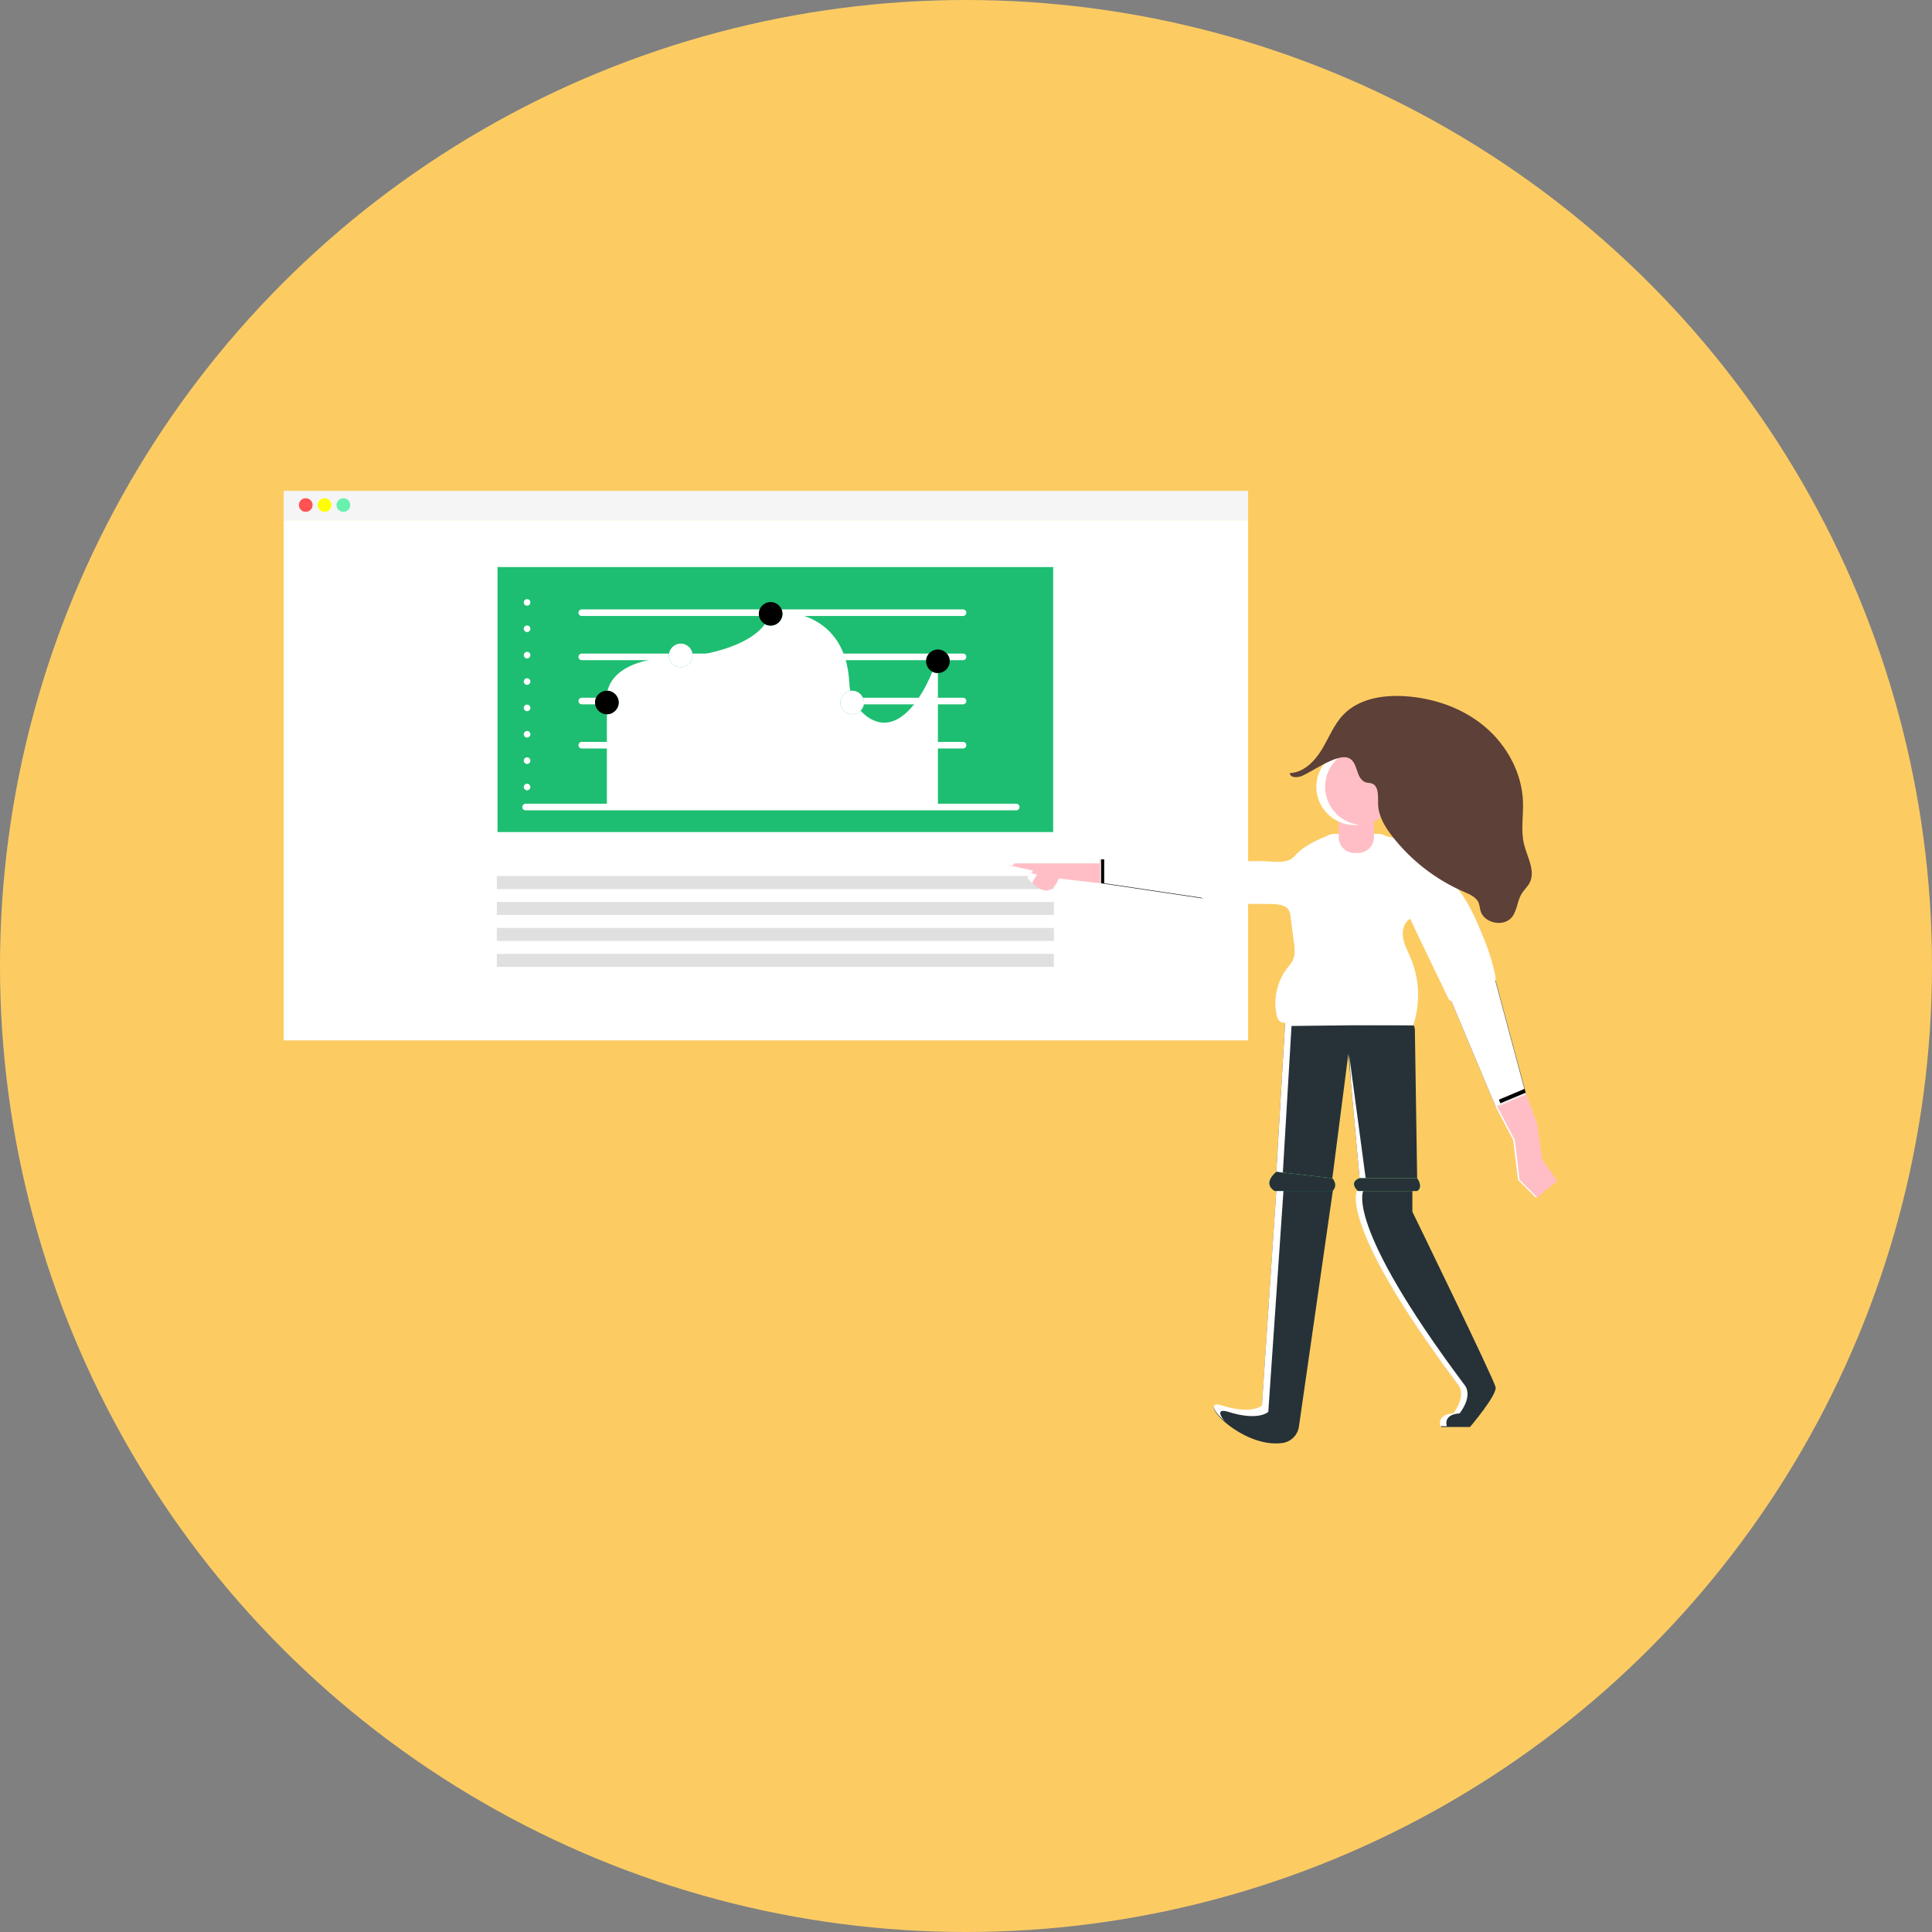 <?xml version="1.0" encoding="UTF-8"?>
<svg width="293px" height="293px" viewBox="0 0 293 293" version="1.1" xmlns="http://www.w3.org/2000/svg" xmlns:xlink="http://www.w3.org/1999/xlink">
    <rect x="0" y="0" width="293" height="293" fill="#808080" stroke="none"/>
    <!-- Generator: Sketch 51 (57462) - http://www.bohemiancoding.com/sketch -->
    <title>illustration-2</title>
    <desc>Created with Sketch.</desc>
    <defs></defs>
    <g id="Page-1" stroke="none" stroke-width="1" fill="none" fill-rule="evenodd">
        <g id="Desktop-home" transform="translate(-264, -1203)">
            <g id="section-one" transform="translate(0, 775)">
                <g id="section-two" transform="translate(264, 428)">
                    <g id="illustration-2">
                        <circle id="Oval" stroke-opacity="0" stroke="#979797" fill="#FCCC63" cx="146.5" cy="146.5" r="146.5"></circle>
                        <g id="img-sec-2" transform="translate(41, 73)">
                            <polygon id="Fill-1" points="0 87.08 150.012 87.08 150.012 0 0 0"></polygon>
                            <polygon id="Fill-3" fill="#F5F5F5" points="2.02 5.891 148.282 5.891 148.282 1.437 2.02 1.437"></polygon>
                            <polygon id="Fill-4" fill="#FFFFFF" points="2.02 84.781 148.282 84.781 148.282 5.891 2.02 5.891"></polygon>
                            <path d="M4.097,3.593 C4.097,4.29 4.665,4.856 5.366,4.856 L5.366,4.856 C6.066,4.856 6.634,4.29 6.634,3.593 L6.634,3.593 C6.634,2.895 6.066,2.328 5.366,2.328 L5.366,2.328 C4.665,2.328 4.097,2.895 4.097,3.593" id="Fill-5"></path>
                            <path d="M6.982,3.593 C6.982,4.29 7.55,4.856 8.251,4.856 L8.251,4.856 C8.952,4.856 9.519,4.29 9.519,3.593 L9.519,3.593 C9.519,2.895 8.952,2.328 8.251,2.328 L8.251,2.328 C7.55,2.328 6.982,2.895 6.982,3.593" id="Fill-7"></path>
                            <path d="M9.867,3.593 C9.867,4.29 10.435,4.856 11.136,4.856 L11.136,4.856 C11.836,4.856 12.404,4.29 12.404,3.593 L12.404,3.593 C12.404,2.895 11.836,2.328 11.136,2.328 L11.136,2.328 C10.435,2.328 9.867,2.895 9.867,3.593" id="Fill-9"></path>
                            <g id="Group-17" transform="translate(4.128, 2.423)">
                                <path d="M1.238,0.135 C1.812,0.135 2.277,0.598 2.277,1.169 C2.277,1.741 1.812,2.204 1.238,2.204 C0.665,2.204 0.2,1.741 0.2,1.169 C0.2,0.598 0.665,0.135 1.238,0.135" id="Fill-11" fill="#FF5252"></path>
                                <path d="M4.095,0.135 C4.668,0.135 5.133,0.598 5.133,1.169 C5.133,1.741 4.668,2.204 4.095,2.204 C3.521,2.204 3.057,1.741 3.057,1.169 C3.057,0.598 3.521,0.135 4.095,0.135" id="Fill-13" fill="#FFFF00"></path>
                                <path d="M6.949,0.135 C7.523,0.135 7.988,0.598 7.988,1.169 C7.988,1.741 7.523,2.204 6.949,2.204 C6.376,2.204 5.911,1.741 5.911,1.169 C5.911,0.598 6.376,0.135 6.949,0.135" id="Fill-15" fill="#69F0AE"></path>
                            </g>
                            <polygon id="Fill-18" points="33.555 54.524 119.613 54.524 119.613 12.104 33.555 12.104"></polygon>
                            <g id="Group-31" transform="translate(34.324, 12.811)">
                                <polygon id="Fill-20" fill="#1DBE71" points="0.128 40.376 84.395 40.376 84.395 0.187 0.128 0.187"></polygon>
                                <path d="M4.61,5.545 L4.61,34.569" id="Stroke-22" stroke="#FFFFFF" stroke-linecap="round" stroke-linejoin="round" stroke-dasharray="0,4"></path>
                                <path d="M4.386,36.58 L78.792,36.58" id="Stroke-23" stroke="#FFFFFF" stroke-linecap="round" stroke-linejoin="round"></path>
                                <path d="M12.902,7.108 L70.724,7.108" id="Stroke-24" stroke="#FFFFFF" stroke-linecap="round" stroke-linejoin="round"></path>
                                <path d="M12.902,13.806 L70.724,13.806" id="Stroke-25" stroke="#FFFFFF" stroke-linecap="round" stroke-linejoin="round"></path>
                                <path d="M12.902,20.504 L70.724,20.504" id="Stroke-26" stroke="#FFFFFF" stroke-linecap="round" stroke-linejoin="round"></path>
                                <path d="M12.902,27.202 L70.724,27.202" id="Stroke-27" stroke="#FFFFFF" stroke-linecap="round" stroke-linejoin="round"></path>
                                <path d="M16.712,36.58 L16.712,20.504 C16.712,20.504 15.367,13.579 29.038,13.806 C41.471,12.049 41.471,6.937 41.471,6.937 C41.471,6.937 52.906,5.697 53.486,17.818 C53.569,19.843 54.581,21.717 56.23,22.902 C60.942,26.211 65.032,19.617 66.914,13.813 L66.914,36.58 L16.712,36.58 Z" id="Fill-28" fill="#FFFFFF"></path>
                                <path d="M27.917,11.798 C28.907,11.798 29.709,12.597 29.709,13.583 C29.709,14.569 28.907,15.369 27.917,15.369 C26.927,15.369 26.125,14.569 26.125,13.583 C26.125,12.597 26.927,11.798 27.917,11.798" id="Fill-29" fill="#1DBE71"></path>
                                <path d="M27.917,11.798 C28.907,11.798 29.709,12.597 29.709,13.583 C29.709,14.569 28.907,15.369 27.917,15.369 C26.927,15.369 26.125,14.569 26.125,13.583 C26.125,12.597 26.927,11.798 27.917,11.798" id="Fill-30" fill="#FFFFFF"></path>
                            </g>
                            <path d="M48.794,33.538 C48.794,34.772 49.798,35.772 51.036,35.772 L51.036,35.772 C52.274,35.772 53.278,34.772 53.278,33.538 L53.278,33.538 C53.278,32.305 52.274,31.304 51.036,31.304 L51.036,31.304 C49.798,31.304 48.794,32.305 48.794,33.538" id="Fill-32"></path>
                            <path d="M59.999,26.394 C59.999,27.628 61.003,28.628 62.241,28.628 L62.241,28.628 C63.479,28.628 64.483,27.628 64.483,26.394 L64.483,26.394 C64.483,25.161 63.479,24.161 62.241,24.161 L62.241,24.161 C61.003,24.161 59.999,25.161 59.999,26.394" id="Fill-34"></path>
                            <path d="M73.629,20.09 C73.629,21.324 74.632,22.323 75.87,22.323 L75.87,22.323 C77.109,22.323 78.112,21.324 78.112,20.09 L78.112,20.09 C78.112,18.857 77.109,17.857 75.87,17.857 L75.87,17.857 C74.632,17.857 73.629,18.857 73.629,20.09" id="Fill-36"></path>
                            <path d="M85.998,33.538 C85.998,34.772 87.002,35.772 88.24,35.772 L88.24,35.772 C89.478,35.772 90.482,34.772 90.482,33.538 L90.482,33.538 C90.482,32.305 89.478,31.304 88.24,31.304 L88.24,31.304 C87.002,31.304 85.998,32.305 85.998,33.538" id="Fill-38"></path>
                            <path d="M98.996,27.286 C98.996,28.519 99.999,29.519 101.237,29.519 L101.237,29.519 C102.476,29.519 103.479,28.519 103.479,27.286 L103.479,27.286 C103.479,26.052 102.476,25.052 101.237,25.052 L101.237,25.052 C99.999,25.052 98.996,26.052 98.996,27.286" id="Fill-40"></path>
                            <g id="Group-58" transform="translate(49.096, 18.221)">
                                <path d="M1.94,13.531 C2.93,13.531 3.732,14.33 3.732,15.317 C3.732,16.303 2.93,17.102 1.94,17.102 C0.95,17.102 0.148,16.303 0.148,15.317 C0.148,14.33 0.95,13.531 1.94,13.531" id="Fill-42" fill="#1DBE71"></path>
                                <path d="M1.94,13.531 C2.93,13.531 3.732,14.33 3.732,15.317 C3.732,16.303 2.93,17.102 1.94,17.102 C0.95,17.102 0.148,16.303 0.148,15.317 C0.148,14.33 0.95,13.531 1.94,13.531" id="Fill-44" fill="#000000"></path>
                                <path d="M26.775,0.083 C27.764,0.083 28.567,0.882 28.567,1.868 C28.567,2.854 27.764,3.654 26.775,3.654 C25.785,3.654 24.982,2.854 24.982,1.868 C24.982,0.882 25.785,0.083 26.775,0.083" id="Fill-46" fill="#1DBE71"></path>
                                <path d="M26.775,0.083 C27.764,0.083 28.567,0.882 28.567,1.868 C28.567,2.854 27.764,3.654 26.775,3.654 C25.785,3.654 24.982,2.854 24.982,1.868 C24.982,0.882 25.785,0.083 26.775,0.083" id="Fill-48" fill="#000000"></path>
                                <path d="M39.144,13.531 C40.134,13.531 40.936,14.33 40.936,15.317 C40.936,16.303 40.134,17.102 39.144,17.102 C38.154,17.102 37.352,16.303 37.352,15.317 C37.352,14.33 38.154,13.531 39.144,13.531" id="Fill-50" fill="#1DBE71"></path>
                                <path d="M39.144,13.531 C40.134,13.531 40.936,14.33 40.936,15.317 C40.936,16.303 40.134,17.102 39.144,17.102 C38.154,17.102 37.352,16.303 37.352,15.317 C37.352,14.33 38.154,13.531 39.144,13.531" id="Fill-52" fill="#FFFFFF"></path>
                                <path d="M52.141,7.279 C53.131,7.279 53.934,8.078 53.934,9.064 C53.934,10.05 53.131,10.85 52.141,10.85 C51.152,10.85 50.349,10.05 50.349,9.064 C50.349,8.078 51.152,7.279 52.141,7.279" id="Fill-54" fill="#1DBE71"></path>
                                <path d="M52.141,7.279 C53.131,7.279 53.934,8.078 53.934,9.064 C53.934,10.05 53.131,10.85 52.141,10.85 C51.152,10.85 50.349,10.05 50.349,9.064 C50.349,8.078 51.152,7.279 52.141,7.279" id="Fill-56" fill="#000000"></path>
                            </g>
                            <polygon id="Fill-59" points="33.95 62.22 119.22 62.22 119.22 59.467 33.95 59.467"></polygon>
                            <polygon id="Fill-61" points="33.95 66.154 119.22 66.154 119.22 63.401 33.95 63.401"></polygon>
                            <polygon id="Fill-63" points="33.95 70.086 119.22 70.086 119.22 67.334 33.95 67.334"></polygon>
                            <polygon id="Fill-65" points="33.95 74.019 119.22 74.019 119.22 71.266 33.95 71.266"></polygon>
                            <g id="Group-107" transform="translate(34.324, 32.505)">
                                <polygon id="Fill-67" fill="#E0E0E0" points="0.022 29.323 84.501 29.323 84.501 27.356 0.022 27.356"></polygon>
                                <polygon id="Fill-69" fill="#E0E0E0" points="0.022 33.255 84.501 33.255 84.501 31.288 0.022 31.288"></polygon>
                                <polygon id="Fill-70" fill="#E0E0E0" points="0.022 37.19 84.501 37.19 84.501 35.223 0.022 35.223"></polygon>
                                <polygon id="Fill-71" fill="#E0E0E0" points="0.022 41.122 84.501 41.122 84.501 39.155 0.022 39.155"></polygon>
                                <path d="M119.572,49.606 L118.236,72.217 L126.732,73.184 L129.159,54.321 L130.858,73.184 L139.597,73.184 L139.25,50.644 C139.239,49.937 138.656,49.372 137.946,49.381 L119.572,49.606 Z" id="Fill-72" fill="#263238"></path>
                                <g id="Group-75" transform="translate(118.178, 49.343)" fill="#FFFFFF">
                                    <path d="M2.366,0.748 L20.744,0.531 L20.794,0.531 C20.548,0.219 20.171,0.04 19.773,0.044 L1.395,0.261 L0.059,22.872 L1.051,22.984 L2.366,0.748 Z" id="Fill-73"></path>
                                    <polygon id="Fill-74" points="11.105 5.1 11.407 9.701 12.682 23.839 13.61 23.839"></polygon>
                                </g>
                                <path d="M130.617,75.119 C130.617,75.119 127.46,79.956 145.91,104.621 C145.91,104.621 147.366,106.071 145.183,108.973 C145.183,108.973 142.756,108.973 143.24,110.908 L147.609,110.908 C147.609,110.908 151.737,106.071 151.493,104.863 C151.25,103.656 138.872,78.264 138.872,78.264 L138.872,75.119 L130.617,75.119 Z" id="Fill-76" fill="#263238"></path>
                                <path d="M146.03,108.852 C148.215,105.95 146.757,104.5 146.757,104.5 C128.31,79.828 131.464,74.998 131.464,74.998 L130.495,74.998 C130.495,74.998 127.338,79.835 145.788,104.5 C145.788,104.5 147.244,105.95 145.061,108.852 C145.061,108.852 142.634,108.852 143.119,110.787 L144.09,110.787 C143.594,108.852 146.03,108.852 146.03,108.852" id="Fill-77" fill="#FFFFFF"></path>
                                <path d="M118.236,75.119 L116.053,107.763 C116.053,107.763 114.597,109.213 109.986,107.763 C105.871,106.465 112.957,114.217 119.188,113.332 C120.468,113.141 121.472,112.14 121.664,110.865 L126.856,74.753 L118.236,75.119 Z" id="Fill-78" fill="#263238"></path>
                                <path d="M110.954,108.612 C115.566,110.062 117.022,108.612 117.022,108.612 L119.329,74.989 L118.243,74.989 L116.053,107.644 C116.053,107.644 114.597,109.094 109.985,107.644 C108.03,107.032 108.602,108.445 110.394,110.007 C109.445,108.897 109.427,108.129 110.954,108.612" id="Fill-79" fill="#FFFFFF"></path>
                                <path d="M127.156,20.95 L133.593,20.95 C135.033,20.95 136.2,22.113 136.2,23.547 L136.2,28.027 C136.2,29.461 135.033,30.624 133.593,30.624 L127.156,30.624 C125.716,30.624 124.549,29.461 124.549,28.027 L124.549,23.547 C124.549,22.113 125.716,20.95 127.156,20.95" id="Fill-80" fill="#FFFFFF"></path>
                                <path d="M130.373,8.134 C133.591,8.134 136.2,10.732 136.2,13.938 C136.2,17.144 133.591,19.742 130.373,19.742 C127.155,19.742 124.547,17.144 124.547,13.938 C124.547,10.732 127.155,8.134 130.373,8.134" id="Fill-81" fill="#FFBEC5"></path>
                                <path d="M129.474,17.202 L131.266,17.202 C132.246,17.202 133.041,17.993 133.041,18.97 L133.041,21.472 C133.041,22.786 131.971,23.852 130.651,23.852 L130.091,23.852 C128.771,23.852 127.701,22.786 127.701,21.472 L127.701,18.97 C127.701,17.994 128.495,17.203 129.474,17.202" id="Fill-82" fill="#FFBEC5"></path>
                                <polygon id="Fill-83" fill="#FFFFFF" points="91.536 24.819 106.951 25.181 107.192 30.743 91.536 28.447"></polygon>
                                <path d="M77.943,24.819 L91.535,24.819 L91.535,28.447 L85.225,27.722 C85.225,27.722 84.01,31.834 80.613,27.722 L81.34,26.512 L77.943,25.787 C77.943,25.787 77.215,25.304 77.943,24.819" id="Fill-84" fill="#FFBEC5"></path>
                                <polygon id="Fill-85" fill="#FFFFFF" points="144.696 46.1 151.493 62.301 156.105 60.366 151.493 43.198"></polygon>
                                <path d="M151.493,62.303 L154.163,67.382 L154.891,73.426 L157.561,76.086 C157.561,76.086 158.288,76.086 158.288,75.604 C158.288,75.604 159.016,75.361 159.016,74.879 C159.016,74.879 159.987,74.636 159.987,74.154 C160.38,74.162 160.706,73.851 160.715,73.46 C160.715,73.449 160.715,73.439 160.715,73.429 L158.53,70.284 L157.802,64.965 L156.103,60.37 L151.493,62.303 Z" id="Fill-86" fill="#FFBEC5"></path>
                                <path d="M118.236,72.217 C118.236,72.217 116.051,73.909 117.993,75.119 L126.732,75.119 C126.732,75.119 127.703,74.394 126.732,73.184 L118.236,72.217 Z" id="Fill-87" fill="#1DBE71"></path>
                                <path d="M130.86,73.184 C130.86,73.184 129.161,73.667 130.617,75.119 L139.597,75.119 C139.597,75.119 140.568,74.636 139.597,73.184 L130.86,73.184 Z" id="Fill-88" fill="#1DBE71"></path>
                                <path d="M118.236,72.217 C118.236,72.217 116.051,73.909 117.993,75.119 L126.732,75.119 C126.732,75.119 127.703,74.394 126.732,73.184 L118.236,72.217 Z" id="Fill-89" fill="#263238"></path>
                                <path d="M130.86,73.184 C130.86,73.184 129.161,73.667 130.617,75.119 L139.597,75.119 C139.597,75.119 140.568,74.636 139.597,73.184 L130.86,73.184 Z" id="Fill-90" fill="#263238"></path>
                                <polygon id="Fill-91" fill="#000000" points="92.135 28.447 92.135 24.83 91.657 24.819 91.657 28.447 107.072 30.743 107.068 30.671"></polygon>
                                <polygon id="Fill-92" fill="#000000" points="151.493 43.198 151.45 43.215 155.862 59.641 151.25 61.576 144.748 46.076 144.696 46.1 151.493 62.301 156.105 60.366"></polygon>
                                <path d="M125.64,13.817 C125.64,10.848 127.889,8.357 130.853,8.045 C130.652,8.024 130.45,8.014 130.247,8.015 C127.03,7.953 124.372,10.501 124.31,13.706 C124.248,16.911 126.805,19.559 130.022,19.621 C130.098,19.623 130.172,19.623 130.247,19.621 C130.45,19.621 130.652,19.611 130.853,19.591 C127.889,19.279 125.639,16.787 125.64,13.817" id="Fill-93" fill="#FFFFFF"></path>
                                <g id="Group-96" transform="translate(77.337, 24.672)" fill="#FFFFFF">
                                    <path d="M1.212,0.758 L14.077,0.758 L14.077,0.033 L0.484,0.033 C-0.243,0.516 0.484,1.001 0.484,1.001 L0.919,1.092 C0.978,0.952 1.081,0.835 1.212,0.758" id="Fill-94"></path>
                                    <path d="M3.882,3.654 L4.61,2.444 L3.578,2.228 L3.143,2.931 C3.441,3.298 3.77,3.639 4.125,3.95 C4.054,3.855 3.969,3.76 3.882,3.654" id="Fill-95"></path>
                                </g>
                                <path d="M127.134,26.559 C128.894,27.561 131.016,27.696 133.041,27.596 C133.519,27.605 133.993,27.505 134.427,27.304 C135.637,26.637 134.881,22.666 134.623,21.313 C138.815,21.768 143.447,26.246 145.991,29.596 C147.32,31.347 148.261,33.359 149.116,35.383 C150.081,37.659 150.956,39.99 151.43,42.416 C151.511,42.69 151.505,42.982 151.413,43.252 C151.27,43.565 150.922,43.728 150.605,43.866 L145.302,46.141 C145.085,46.236 144.813,46.331 144.6,46.212 C144.466,46.118 144.365,45.985 144.309,45.831 L138.539,33.833 C137.599,34.376 137.277,35.616 137.453,36.688 C137.629,37.759 138.161,38.726 138.587,39.718 C139.968,42.985 140.112,46.641 138.993,50.006 C132.604,49.986 126.215,49.854 119.828,49.61 C119.418,49.595 118.959,49.56 118.675,49.268 C118.498,49.059 118.383,48.805 118.341,48.534 C117.777,46.058 118.326,43.46 119.842,41.419 C120.215,40.923 120.65,40.456 120.871,39.876 C121.154,39.138 121.056,38.315 120.952,37.53 L120.428,33.53 C120.405,33.187 120.317,32.852 120.169,32.541 C119.689,31.676 118.505,31.595 117.515,31.585 C114.285,31.546 111.059,31.624 107.92,30.862 C107.513,30.764 107.07,30.875 106.851,30.52 C106.709,30.233 106.654,29.911 106.692,29.594 C106.723,28.347 106.692,26.421 106.72,25.174 C109.792,25.161 112.925,25.101 115.996,25.088 C117.711,25.088 119.948,25.646 121.038,24.328 C122.74,22.274 126.624,21.065 126.624,21.065 C126.624,21.065 125.637,25.709 127.134,26.559" id="Fill-97" fill="#FFFFFF"></path>
                                <path d="M130.528,27.54 L130.028,49.363" id="Stroke-98" stroke="#FFFFFF" stroke-width="2"></path>
                                <g id="Group-103" transform="translate(106.664, 20.992)" fill="#FFFFFF">
                                    <path d="M27.835,6.602 C28.313,6.61 28.787,6.51 29.221,6.309 C30.344,5.69 29.772,2.221 29.477,0.646 C28.982,0.486 28.473,0.376 27.957,0.317 C28.215,1.669 28.971,5.641 27.761,6.307 C27.327,6.508 26.853,6.608 26.375,6.599 L26.086,6.61 C26.672,6.641 27.257,6.634 27.835,6.602" id="Fill-99"></path>
                                    <path d="M15.819,3.342 C16.816,2.137 18.565,1.224 19.84,0.674 C19.899,0.308 19.947,0.079 19.947,0.079 C19.947,0.079 16.063,1.289 14.362,3.342 C13.899,3.901 13.23,4.119 12.483,4.188 C13.777,4.264 15.07,4.249 15.819,3.342" id="Fill-100"></path>
                                    <path d="M39.103,24.837 L33.333,12.839 C32.907,13.096 32.581,13.492 32.412,13.96 L37.643,24.841 C37.699,24.995 37.801,25.128 37.934,25.222 C38.151,25.341 38.41,25.246 38.636,25.151 L39.146,24.934 L39.103,24.837 Z" id="Fill-101"></path>
                                    <path d="M14.609,28.622 C14.199,28.607 13.74,28.572 13.456,28.28 C13.279,28.07 13.164,27.817 13.121,27.546 C12.558,25.07 13.106,22.472 14.622,20.431 C14.996,19.935 15.43,19.468 15.652,18.888 C15.934,18.15 15.837,17.327 15.732,16.542 L15.207,12.544 C15.184,12.201 15.096,11.866 14.948,11.555 C14.468,10.69 13.284,10.61 12.294,10.599 C9.063,10.56 5.837,10.638 2.698,9.876 C2.292,9.779 1.849,9.889 1.629,9.534 C1.488,9.247 1.433,8.925 1.471,8.608 C1.501,7.361 1.471,5.435 1.499,4.189 C4.221,4.178 6.986,4.13 9.719,4.108 L9.32,4.108 C6.248,4.121 3.115,4.182 0.043,4.195 C0.013,5.442 0.043,7.368 0.015,8.614 C-0.023,8.932 0.032,9.253 0.174,9.54 C0.391,9.893 0.839,9.783 1.243,9.882 C4.382,10.642 7.608,10.564 10.838,10.605 C11.826,10.618 13.01,10.703 13.493,11.562 C13.64,11.872 13.728,12.208 13.751,12.551 L14.275,16.55 C14.377,17.334 14.477,18.156 14.194,18.896 C13.977,19.476 13.543,19.944 13.165,20.439 C11.649,22.48 11.101,25.079 11.664,27.555 C11.706,27.825 11.821,28.079 11.998,28.289 C12.287,28.581 12.741,28.615 13.152,28.631 C19.537,28.874 25.925,29.006 32.316,29.027 L32.316,29.016 C26.413,28.975 20.511,28.844 14.609,28.622" id="Fill-102"></path>
                                </g>
                                <path d="M131.79,13.144 C132.076,13.233 132.389,13.207 132.676,13.295 C133.814,13.655 133.651,15.26 133.675,16.449 C133.71,18.245 134.703,19.877 135.802,21.298 C138.667,24.99 142.422,27.9 146.718,29.758 C147.587,30.137 148.584,30.557 148.934,31.444 C149.041,31.811 149.126,32.185 149.186,32.563 C149.686,34.511 152.729,35.16 153.98,33.571 C154.78,32.556 154.771,31.111 155.451,30.016 C155.803,29.451 156.32,28.999 156.637,28.412 C157.6,26.609 156.294,24.504 155.805,22.519 C155.297,20.454 155.714,18.288 155.651,16.163 C155.518,11.757 153.233,7.539 149.851,4.693 C146.468,1.847 142.074,0.338 137.655,0.072 C134.349,-0.127 130.745,0.475 128.44,2.845 C126.98,4.346 126.22,6.37 125.138,8.16 C124.056,9.95 122.385,11.655 120.289,11.739 C120.328,12.523 121.521,12.453 122.244,12.125 C123.765,11.428 127.338,8.891 129.039,9.395 C130.74,9.9 130.147,12.531 131.79,13.144" id="Fill-104" fill="#5D4037"></path>
                                <path d="M155.134,73.427 L154.406,67.382 L151.736,62.303 L156.138,60.457 L156.105,60.368 L151.493,62.303 L154.163,67.382 L154.891,73.427 L157.561,76.086 C157.634,76.084 157.706,76.077 157.778,76.063 L155.134,73.427 Z" id="Fill-105" fill="#FFFFFF"></path>
                                <polygon id="Fill-106" fill="#FFFFFF" points="152.221 61.818 145.484 45.762 144.696 46.1 151.493 62.301 156.105 60.366 156.062 60.206"></polygon>
                            </g>
                        </g>
                    </g>
                </g>
            </g>
        </g>
    </g>
</svg>